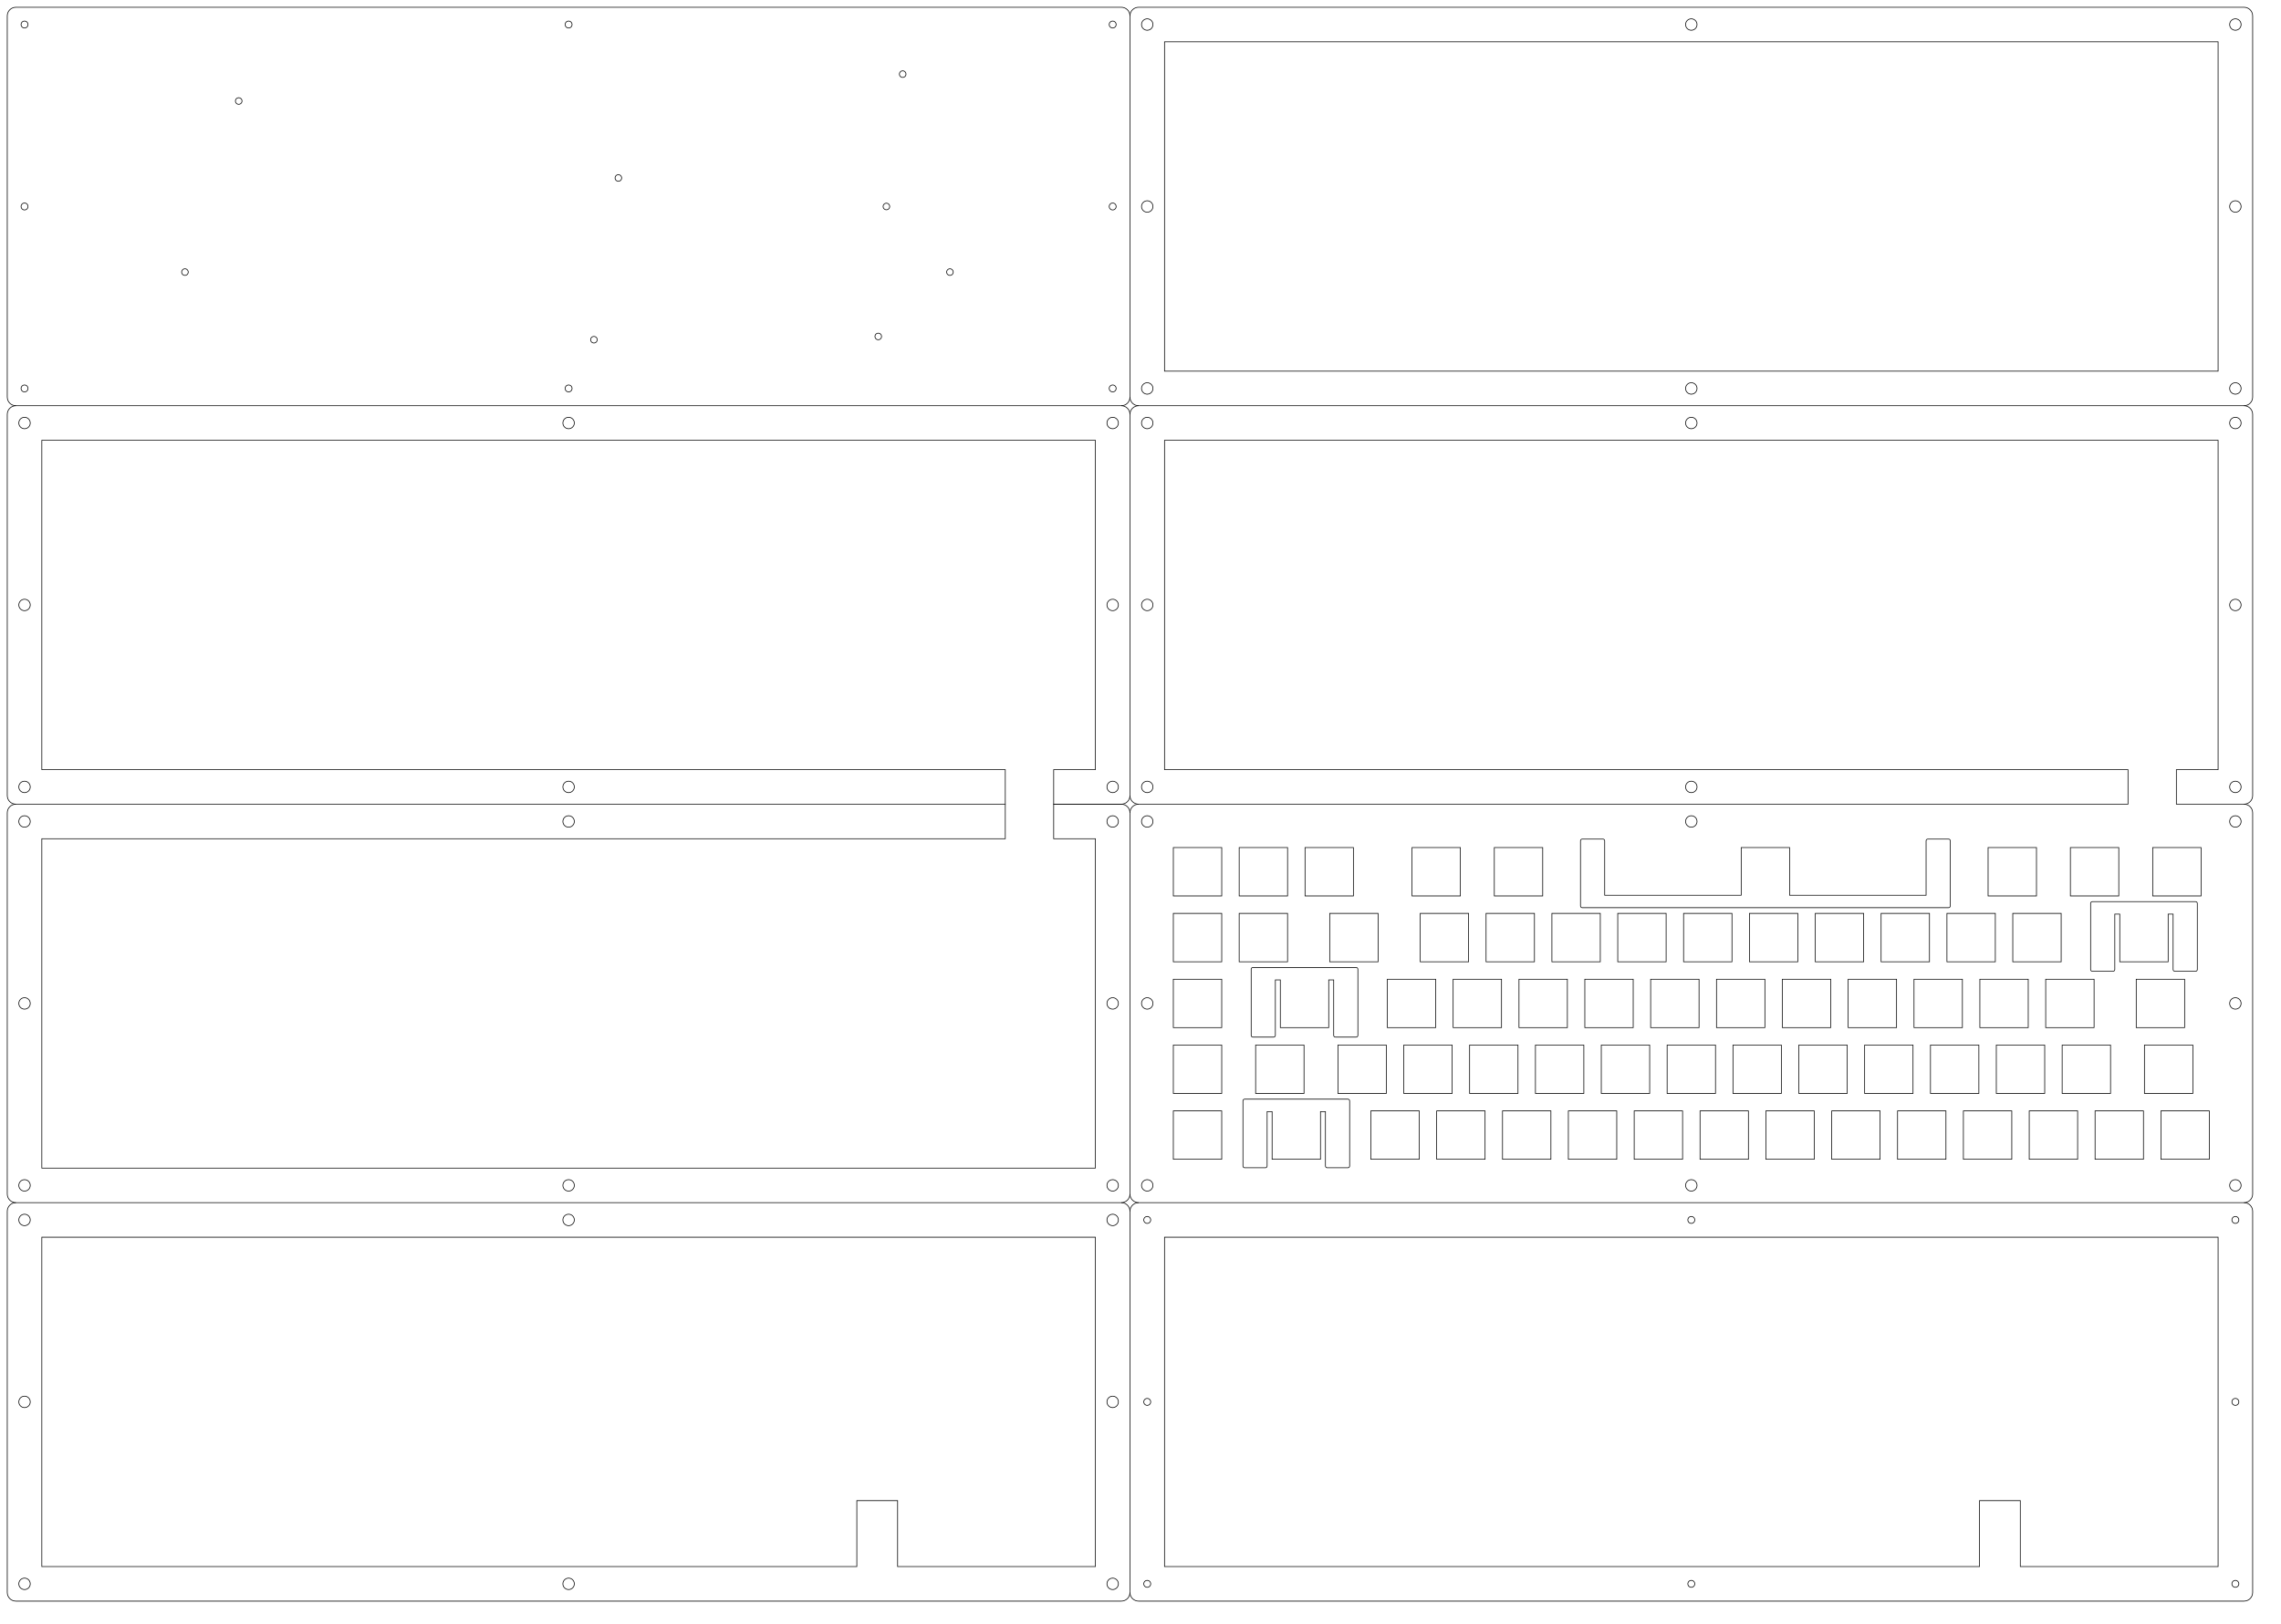<?xml version="1.0" encoding="UTF-8" standalone="no"?>
<svg
   xmlns:dc="http://purl.org/dc/elements/1.1/"
   xmlns:cc="http://creativecommons.org/ns#"
   xmlns:rdf="http://www.w3.org/1999/02/22-rdf-syntax-ns#"
   xmlns:svg="http://www.w3.org/2000/svg"
   xmlns="http://www.w3.org/2000/svg"
   xmlns:sodipodi="http://sodipodi.sourceforge.net/DTD/sodipodi-0.dtd"
   xmlns:inkscape="http://www.inkscape.org/namespaces/inkscape"
   width="660mm"
   height="470mm"
   viewBox="0 0 660 470"
   version="1.1"
   id="svg8"
   inkscape:version="1.0.1 (0767f8302a, 2020-10-17)"
   sodipodi:docname="order.svg">
  <defs
     id="defs2" />
  <sodipodi:namedview
     id="base"
     pagecolor="#ffffff"
     bordercolor="#666666"
     borderopacity="1.0"
     inkscape:pageopacity="0.0"
     inkscape:pageshadow="2"
     inkscape:zoom="10.585238"
     inkscape:cx="1751.4552"
     inkscape:cy="947.56557"
     inkscape:document-units="mm"
     inkscape:current-layer="svgGroup"
     inkscape:document-rotation="0"
     showgrid="false"
     inkscape:window-width="1920"
     inkscape:window-height="1012"
     inkscape:window-x="0"
     inkscape:window-y="40"
     inkscape:window-maximized="1"
     inkscape:snap-smooth-nodes="true"
     inkscape:snap-intersection-paths="false"
     inkscape:object-paths="false"
     inkscape:snap-nodes="true"
     inkscape:snap-object-midpoints="true" />
  <g
     inkscape:label="bottom"
     inkscape:groupmode="layer"
     id="layer1"
     style="display:inline">
    <g
       id="g88"
       style="display:inline">
      <g
         id="g997"
         inkscape:label="case_holes_1.9-10"
         style="display:inline">
        <path
           id="circle981"
           style="fill:none;stroke:#000000;stroke-width:0.2;stroke-miterlimit:4;stroke-dasharray:none"
           d="m 8.1,59.75 a 1,1 0 0 1 -1,1 1,1 0 0 1 -1,-1 1,1 0 0 1 1,-1 1,1 0 0 1 1,1 z" />
        <path
           id="circle983"
           style="fill:none;stroke:#000000;stroke-width:0.2;stroke-miterlimit:4;stroke-dasharray:none"
           d="m 8.1,7.1 a 1,1 0 0 1 -1,1 1,1 0 0 1 -1,-1 1,1 0 0 1 1,-1 1,1 0 0 1 1,1 z" />
        <path
           id="circle985"
           style="fill:none;stroke:#000000;stroke-width:0.2;stroke-miterlimit:4;stroke-dasharray:none"
           d="m 165.525,7.1 a 1,1 0 0 1 -1,1 1,1 0 0 1 -1,-1 1,1 0 0 1 1,-1 1,1 0 0 1 1,1 z" />
        <path
           id="circle987"
           style="fill:none;stroke:#000000;stroke-width:0.2;stroke-miterlimit:4;stroke-dasharray:none"
           d="m 322.95,7.1 a 1,1 0 0 1 -1,1 1,1 0 0 1 -1,-1 1,1 0 0 1 1,-1 1,1 0 0 1 1,1 z" />
        <path
           id="circle989"
           style="fill:none;stroke:#000000;stroke-width:0.2;stroke-miterlimit:4;stroke-dasharray:none"
           d="m 322.95,59.75 a 1,1 0 0 1 -1,1 1,1 0 0 1 -1,-1 1,1 0 0 1 1,-1 1,1 0 0 1 1,1 z" />
        <path
           id="circle991"
           style="fill:none;stroke:#000000;stroke-width:0.2;stroke-miterlimit:4;stroke-dasharray:none"
           d="m 322.95,112.4 a 1,1 0 0 1 -1,1 1,1 0 0 1 -1,-1 1,1 0 0 1 1,-1 1,1 0 0 1 1,1 z" />
        <path
           id="circle993"
           style="fill:none;stroke:#000000;stroke-width:0.2;stroke-miterlimit:4;stroke-dasharray:none"
           d="m 165.525,112.4 a 1,1 0 0 1 -1,1 1,1 0 0 1 -1,-1 1,1 0 0 1 1,-1 1,1 0 0 1 1,1 z" />
        <path
           id="circle995"
           style="fill:none;stroke:#000000;stroke-width:0.2;stroke-miterlimit:4;stroke-dasharray:none"
           d="m 8.1,112.4 a 1,1 0 0 1 -1,1 1,1 0 0 1 -1,-1 1,1 0 0 1 1,-1 1,1 0 0 1 1,1 z" />
      </g>
      <path
         id="rect908"
         style="display:inline;fill:none;stroke:#000000;stroke-width:0.2;stroke-miterlimit:4;stroke-dasharray:none"
         inkscape:label="outer"
         d="M 4.6,2.1 H 324.45 c 1.385,0 2.5,1.115 2.5,2.5 V 114.9 c 0,1.385 -1.115,2.5 -2.5,2.5 H 4.6 c -1.385,0 -2.5,-1.115 -2.5,-2.5 V 4.6 c 0,-1.385 1.115,-2.5 2.5,-2.5 z" />
      <g
         id="layer3"
         inkscape:label="pcb_holders"
         style="display:inline">
        <path
           id="path1036"
           style="fill:none;stroke:#000000;stroke-width:0.2;stroke-miterlimit:4;stroke-dasharray:none"
           d="m 172.801,98.301 a 0.95,0.95 0 0 1 -0.95,0.95 0.95,0.95 0 0 1 -0.95,-0.95 0.95,0.95 0 0 1 0.95,-0.95 0.95,0.95 0 0 1 0.95,0.95 z" />
        <path
           id="circle1038"
           style="fill:none;stroke:#000000;stroke-width:0.2;stroke-miterlimit:4;stroke-dasharray:none"
           d="m 255.072,97.358 a 0.95,0.95 0 0 1 -0.95,0.95 0.95,0.95 0 0 1 -0.95,-0.95 0.95,0.95 0 0 1 0.95,-0.95 0.95,0.95 0 0 1 0.95,0.95 z" />
        <path
           id="circle1040"
           style="fill:none;stroke:#000000;stroke-width:0.2;stroke-miterlimit:4;stroke-dasharray:none"
           d="m 275.817,78.735 a 0.95,0.95 0 0 1 -0.95,0.95 0.95,0.95 0 0 1 -0.95,-0.95 0.95,0.95 0 0 1 0.95,-0.95 0.95,0.95 0 0 1 0.95,0.95 z" />
        <path
           id="circle1042"
           style="fill:none;stroke:#000000;stroke-width:0.2;stroke-miterlimit:4;stroke-dasharray:none"
           d="m 54.462,78.735 a 0.95,0.95 0 0 1 -0.95,0.95 0.95,0.95 0 0 1 -0.95,-0.95 0.95,0.95 0 0 1 0.95,-0.95 0.95,0.95 0 0 1 0.95,0.95 z" />
        <path
           id="circle1044"
           style="fill:none;stroke:#000000;stroke-width:0.2;stroke-miterlimit:4;stroke-dasharray:none"
           d="m 262.144,21.452 a 0.95,0.95 0 0 1 -0.95,0.95 0.95,0.95 0 0 1 -0.95,-0.95 0.95,0.95 0 0 1 0.95,-0.95 0.95,0.95 0 0 1 0.95,0.95 z" />
        <path
           id="circle1046"
           style="fill:none;stroke:#000000;stroke-width:0.2;stroke-miterlimit:4;stroke-dasharray:none"
           d="m 257.429,59.75 a 0.95,0.95 0 0 1 -0.95,0.95 0.95,0.95 0 0 1 -0.95,-0.95 0.95,0.95 0 0 1 0.95,-0.95 0.95,0.95 0 0 1 0.95,0.95 z" />
        <path
           id="circle1048"
           style="fill:none;stroke:#000000;stroke-width:0.2;stroke-miterlimit:4;stroke-dasharray:none"
           d="m 179.873,51.499 a 0.95,0.95 0 0 1 -0.95,0.95 0.95,0.95 0 0 1 -0.95,-0.95 0.95,0.95 0 0 1 0.95,-0.95 0.95,0.95 0 0 1 0.95,0.95 z" />
        <path
           id="circle1050"
           style="fill:none;stroke:#000000;stroke-width:0.2;stroke-miterlimit:4;stroke-dasharray:none"
           d="m 70.02,29.231 a 0.95,0.95 0 0 1 -0.95,0.95 0.95,0.95 0 0 1 -0.95,-0.95 0.95,0.95 0 0 1 0.95,-0.95 0.95,0.95 0 0 1 0.95,0.95 z" />
      </g>
    </g>
  </g>
  <g
     inkscape:groupmode="layer"
     id="layer2"
     inkscape:label="closed"
     style="display:inline">
    <g
       id="g256"
       transform="translate(324.85)"
       style="display:inline">
      <path
         id="rect77"
         style="display:inline;fill:none;stroke:#000000;stroke-width:0.2;stroke-miterlimit:4;stroke-dasharray:none"
         inkscape:label="inner_closed_layer"
         d="m 12.1,12.1 h 304.85 v 95.3 H 12.1 Z" />
      <g
         id="g1015"
         inkscape:label="case_holes_3-10"
         style="display:inline">
        <path
           id="circle999"
           style="fill:none;stroke:#000000;stroke-width:0.2;stroke-miterlimit:4;stroke-dasharray:none"
           d="m 8.75,59.75 a 1.65,1.65 0 0 1 -1.65,1.65 1.65,1.65 0 0 1 -1.65,-1.65 1.65,1.65 0 0 1 1.65,-1.65 1.65,1.65 0 0 1 1.65,1.65 z" />
        <path
           id="circle1001"
           style="fill:none;stroke:#000000;stroke-width:0.2;stroke-miterlimit:4;stroke-dasharray:none"
           d="m 8.75,7.1 a 1.65,1.65 0 0 1 -1.65,1.65 1.65,1.65 0 0 1 -1.65,-1.65 1.65,1.65 0 0 1 1.65,-1.65 1.65,1.65 0 0 1 1.65,1.65 z" />
        <path
           id="circle1003"
           style="fill:none;stroke:#000000;stroke-width:0.2;stroke-miterlimit:4;stroke-dasharray:none"
           d="m 166.175,7.1 a 1.65,1.65 0 0 1 -1.65,1.65 1.65,1.65 0 0 1 -1.65,-1.65 1.65,1.65 0 0 1 1.65,-1.65 1.65,1.65 0 0 1 1.65,1.65 z" />
        <path
           id="circle1005"
           style="fill:none;stroke:#000000;stroke-width:0.2;stroke-miterlimit:4;stroke-dasharray:none"
           d="m 323.6,7.1 a 1.65,1.65 0 0 1 -1.65,1.65 1.65,1.65 0 0 1 -1.65,-1.65 1.65,1.65 0 0 1 1.65,-1.65 1.65,1.65 0 0 1 1.65,1.65 z" />
        <path
           id="circle1007"
           style="fill:none;stroke:#000000;stroke-width:0.2;stroke-miterlimit:4;stroke-dasharray:none"
           d="m 323.6,59.75 a 1.65,1.65 0 0 1 -1.65,1.65 1.65,1.65 0 0 1 -1.65,-1.65 1.65,1.65 0 0 1 1.65,-1.65 1.65,1.65 0 0 1 1.65,1.65 z" />
        <path
           id="circle1009"
           style="fill:none;stroke:#000000;stroke-width:0.2;stroke-miterlimit:4;stroke-dasharray:none"
           d="m 323.6,112.4 a 1.65,1.65 0 0 1 -1.65,1.65 1.65,1.65 0 0 1 -1.65,-1.65 1.65,1.65 0 0 1 1.65,-1.65 1.65,1.65 0 0 1 1.65,1.65 z" />
        <path
           id="circle1011"
           style="fill:none;stroke:#000000;stroke-width:0.2;stroke-miterlimit:4;stroke-dasharray:none"
           d="m 166.175,112.4 a 1.65,1.65 0 0 1 -1.65,1.65 1.65,1.65 0 0 1 -1.65,-1.65 1.65,1.65 0 0 1 1.65,-1.65 1.65,1.65 0 0 1 1.65,1.65 z" />
        <path
           id="circle1013"
           style="fill:none;stroke:#000000;stroke-width:0.2;stroke-miterlimit:4;stroke-dasharray:none"
           d="m 8.75,112.4 a 1.65,1.65 0 0 1 -1.65,1.65 1.65,1.65 0 0 1 -1.65,-1.65 1.65,1.65 0 0 1 1.65,-1.65 1.65,1.65 0 0 1 1.65,1.65 z" />
      </g>
      <path
         id="rect908-3"
         style="display:inline;fill:none;stroke:#000000;stroke-width:0.2;stroke-miterlimit:4;stroke-dasharray:none"
         inkscape:label="outer"
         d="m 2.1,4.6 c 0,-1.385 1.115,-2.5 2.5,-2.5 H 324.45 c 1.385,0 2.5,1.115 2.5,2.5 V 114.9 c 0,1.385 -1.115,2.5 -2.5,2.5 H 4.6 c -1.385,0 -2.5,-1.115 -2.5,-2.5"
         sodipodi:nodetypes="cssssssc" />
    </g>
  </g>
  <g
     inkscape:groupmode="layer"
     id="layer4"
     inkscape:label="open1"
     style="display:inline">
    <g
       id="g301"
       transform="rotate(180,164.525,117.4)"
       style="display:inline">
      <g
         id="g1015-6"
         inkscape:label="case_holes_3-10"
         style="display:inline">
        <path
           id="circle999-7"
           style="fill:none;stroke:#000000;stroke-width:0.2;stroke-miterlimit:4;stroke-dasharray:none"
           d="m 8.75,59.75 a 1.65,1.65 0 0 1 -1.65,1.65 1.65,1.65 0 0 1 -1.65,-1.65 1.65,1.65 0 0 1 1.65,-1.65 1.65,1.65 0 0 1 1.65,1.65 z" />
        <path
           id="circle1001-5"
           style="fill:none;stroke:#000000;stroke-width:0.2;stroke-miterlimit:4;stroke-dasharray:none"
           d="m 8.75,7.1 a 1.65,1.65 0 0 1 -1.65,1.65 1.65,1.65 0 0 1 -1.65,-1.65 1.65,1.65 0 0 1 1.65,-1.65 1.65,1.65 0 0 1 1.65,1.65 z" />
        <path
           id="circle1003-3"
           style="fill:none;stroke:#000000;stroke-width:0.2;stroke-miterlimit:4;stroke-dasharray:none"
           d="m 166.175,7.1 a 1.65,1.65 0 0 1 -1.65,1.65 1.65,1.65 0 0 1 -1.65,-1.65 1.65,1.65 0 0 1 1.65,-1.65 1.65,1.65 0 0 1 1.65,1.65 z" />
        <path
           id="circle1005-5"
           style="fill:none;stroke:#000000;stroke-width:0.2;stroke-miterlimit:4;stroke-dasharray:none"
           d="m 323.6,7.1 a 1.65,1.65 0 0 1 -1.65,1.65 1.65,1.65 0 0 1 -1.65,-1.65 1.65,1.65 0 0 1 1.65,-1.65 1.65,1.65 0 0 1 1.65,1.65 z" />
        <path
           id="circle1007-6"
           style="fill:none;stroke:#000000;stroke-width:0.2;stroke-miterlimit:4;stroke-dasharray:none"
           d="m 323.6,59.75 a 1.65,1.65 0 0 1 -1.65,1.65 1.65,1.65 0 0 1 -1.65,-1.65 1.65,1.65 0 0 1 1.65,-1.65 1.65,1.65 0 0 1 1.65,1.65 z" />
        <path
           id="circle1009-2"
           style="fill:none;stroke:#000000;stroke-width:0.2;stroke-miterlimit:4;stroke-dasharray:none"
           d="m 323.6,112.4 a 1.65,1.65 0 0 1 -1.65,1.65 1.65,1.65 0 0 1 -1.65,-1.65 1.65,1.65 0 0 1 1.65,-1.65 1.65,1.65 0 0 1 1.65,1.65 z" />
        <path
           id="circle1011-9"
           style="fill:none;stroke:#000000;stroke-width:0.2;stroke-miterlimit:4;stroke-dasharray:none"
           d="m 166.175,112.4 a 1.65,1.65 0 0 1 -1.65,1.65 1.65,1.65 0 0 1 -1.65,-1.65 1.65,1.65 0 0 1 1.65,-1.65 1.65,1.65 0 0 1 1.65,1.65 z" />
        <path
           id="circle1013-1"
           style="fill:none;stroke:#000000;stroke-width:0.2;stroke-miterlimit:4;stroke-dasharray:none"
           d="m 8.75,112.4 a 1.65,1.65 0 0 1 -1.65,1.65 1.65,1.65 0 0 1 -1.65,-1.65 1.65,1.65 0 0 1 1.65,-1.65 1.65,1.65 0 0 1 1.65,1.65 z" />
      </g>
      <path
         id="rect131"
         style="display:inline;fill:none;stroke:#000000;stroke-width:0.2;stroke-miterlimit:4;stroke-dasharray:none"
         inkscape:label="open_layer"
         d="m 324.45,117.4 c 1.385,0 2.5,-1.115 2.5,-2.5 V 4.6 c 0,-1.385 -1.115,-2.5 -2.5,-2.5 H 38.172 V 12.1 h 278.778 v 95.3 H 12.1 V 12.1 H 24.172 V 2.1 H 4.6 c -1.385,0 -2.5,1.115 -2.5,2.5 V 114.9 c 0,1.385 1.115,2.5 2.5,2.5"
         sodipodi:nodetypes="csssccccccccsssc" />
    </g>
  </g>
  <g
     inkscape:groupmode="layer"
     id="g325"
     inkscape:label="open2"
     style="display:inline">
    <g
       id="g323"
       transform="rotate(180,326.95,117.4)">
      <g
         id="g319"
         inkscape:label="case_holes_3-10"
         style="display:inline">
        <path
           id="path303"
           style="fill:none;stroke:#000000;stroke-width:0.2;stroke-miterlimit:4;stroke-dasharray:none"
           d="m 8.75,59.75 a 1.65,1.65 0 0 1 -1.65,1.65 1.65,1.65 0 0 1 -1.65,-1.65 1.65,1.65 0 0 1 1.65,-1.65 1.65,1.65 0 0 1 1.65,1.65 z" />
        <path
           id="path305"
           style="fill:none;stroke:#000000;stroke-width:0.2;stroke-miterlimit:4;stroke-dasharray:none"
           d="m 8.75,7.1 a 1.65,1.65 0 0 1 -1.65,1.65 1.65,1.65 0 0 1 -1.65,-1.65 1.65,1.65 0 0 1 1.65,-1.65 1.65,1.65 0 0 1 1.65,1.65 z" />
        <path
           id="path307"
           style="fill:none;stroke:#000000;stroke-width:0.2;stroke-miterlimit:4;stroke-dasharray:none"
           d="m 166.175,7.1 a 1.65,1.65 0 0 1 -1.65,1.65 1.65,1.65 0 0 1 -1.65,-1.65 1.65,1.65 0 0 1 1.65,-1.65 1.65,1.65 0 0 1 1.65,1.65 z" />
        <path
           id="path309"
           style="fill:none;stroke:#000000;stroke-width:0.2;stroke-miterlimit:4;stroke-dasharray:none"
           d="m 323.6,7.1 a 1.65,1.65 0 0 1 -1.65,1.65 1.65,1.65 0 0 1 -1.65,-1.65 1.65,1.65 0 0 1 1.65,-1.65 1.65,1.65 0 0 1 1.65,1.65 z" />
        <path
           id="path311"
           style="fill:none;stroke:#000000;stroke-width:0.2;stroke-miterlimit:4;stroke-dasharray:none"
           d="m 323.6,59.75 a 1.65,1.65 0 0 1 -1.65,1.65 1.65,1.65 0 0 1 -1.65,-1.65 1.65,1.65 0 0 1 1.65,-1.65 1.65,1.65 0 0 1 1.65,1.65 z" />
        <path
           id="path313"
           style="fill:none;stroke:#000000;stroke-width:0.2;stroke-miterlimit:4;stroke-dasharray:none"
           d="m 323.6,112.4 a 1.65,1.65 0 0 1 -1.65,1.65 1.65,1.65 0 0 1 -1.65,-1.65 1.65,1.65 0 0 1 1.65,-1.65 1.65,1.65 0 0 1 1.65,1.65 z" />
        <path
           id="path315"
           style="fill:none;stroke:#000000;stroke-width:0.2;stroke-miterlimit:4;stroke-dasharray:none"
           d="m 166.175,112.4 a 1.65,1.65 0 0 1 -1.65,1.65 1.65,1.65 0 0 1 -1.65,-1.65 1.65,1.65 0 0 1 1.65,-1.65 1.65,1.65 0 0 1 1.65,1.65 z" />
        <path
           id="path317"
           style="fill:none;stroke:#000000;stroke-width:0.2;stroke-miterlimit:4;stroke-dasharray:none"
           d="m 8.75,112.4 a 1.65,1.65 0 0 1 -1.65,1.65 1.65,1.65 0 0 1 -1.65,-1.65 1.65,1.65 0 0 1 1.65,-1.65 1.65,1.65 0 0 1 1.65,1.65 z" />
      </g>
      <path
         id="path321"
         style="display:inline;fill:none;stroke:#000000;stroke-width:0.2;stroke-miterlimit:4;stroke-dasharray:none"
         inkscape:label="open_layer"
         d="m 324.45,117.4 c 1.385,0 2.5,-1.115 2.5,-2.5 m 0,-110.3 c 0,-1.385 -1.115,-2.5 -2.5,-2.5 H 38.172 V 12.1 h 278.778 v 95.3 H 12.1 V 12.1 H 24.172 V 2.1 H 4.6 c -1.385,0 -2.5,1.115 -2.5,2.5 V 114.9 c 0,1.385 1.115,2.5 2.5,2.5"
         sodipodi:nodetypes="cccsccccccccsssc" />
    </g>
  </g>
  <g
     inkscape:groupmode="layer"
     id="g349"
     inkscape:label="open3"
     style="display:inline">
    <g
       id="g347"
       transform="matrix(-1,0,0,1,329.05,230.6)">
      <g
         id="g343"
         inkscape:label="case_holes_3-10"
         style="display:inline">
        <path
           id="path327"
           style="fill:none;stroke:#000000;stroke-width:0.2;stroke-miterlimit:4;stroke-dasharray:none"
           d="m 8.75,59.75 a 1.65,1.65 0 0 1 -1.65,1.65 1.65,1.65 0 0 1 -1.65,-1.65 1.65,1.65 0 0 1 1.65,-1.65 1.65,1.65 0 0 1 1.65,1.65 z" />
        <path
           id="path329"
           style="fill:none;stroke:#000000;stroke-width:0.2;stroke-miterlimit:4;stroke-dasharray:none"
           d="m 8.75,7.1 a 1.65,1.65 0 0 1 -1.65,1.65 1.65,1.65 0 0 1 -1.65,-1.65 1.65,1.65 0 0 1 1.65,-1.65 1.65,1.65 0 0 1 1.65,1.65 z" />
        <path
           id="path331"
           style="fill:none;stroke:#000000;stroke-width:0.2;stroke-miterlimit:4;stroke-dasharray:none"
           d="m 166.175,7.1 a 1.65,1.65 0 0 1 -1.65,1.65 1.65,1.65 0 0 1 -1.65,-1.65 1.65,1.65 0 0 1 1.65,-1.65 1.65,1.65 0 0 1 1.65,1.65 z" />
        <path
           id="path333"
           style="fill:none;stroke:#000000;stroke-width:0.2;stroke-miterlimit:4;stroke-dasharray:none"
           d="m 323.6,7.1 a 1.65,1.65 0 0 1 -1.65,1.65 1.65,1.65 0 0 1 -1.65,-1.65 1.65,1.65 0 0 1 1.65,-1.65 1.65,1.65 0 0 1 1.65,1.65 z" />
        <path
           id="path335"
           style="fill:none;stroke:#000000;stroke-width:0.2;stroke-miterlimit:4;stroke-dasharray:none"
           d="m 323.6,59.75 a 1.65,1.65 0 0 1 -1.65,1.65 1.65,1.65 0 0 1 -1.65,-1.65 1.65,1.65 0 0 1 1.65,-1.65 1.65,1.65 0 0 1 1.65,1.65 z" />
        <path
           id="path337"
           style="fill:none;stroke:#000000;stroke-width:0.2;stroke-miterlimit:4;stroke-dasharray:none"
           d="m 323.6,112.4 a 1.65,1.65 0 0 1 -1.65,1.65 1.65,1.65 0 0 1 -1.65,-1.65 1.65,1.65 0 0 1 1.65,-1.65 1.65,1.65 0 0 1 1.65,1.65 z" />
        <path
           id="path339"
           style="fill:none;stroke:#000000;stroke-width:0.2;stroke-miterlimit:4;stroke-dasharray:none"
           d="m 166.175,112.4 a 1.65,1.65 0 0 1 -1.65,1.65 1.65,1.65 0 0 1 -1.65,-1.65 1.65,1.65 0 0 1 1.65,-1.65 1.65,1.65 0 0 1 1.65,1.65 z" />
        <path
           id="path341"
           style="fill:none;stroke:#000000;stroke-width:0.2;stroke-miterlimit:4;stroke-dasharray:none"
           d="m 8.75,112.4 a 1.65,1.65 0 0 1 -1.65,1.65 1.65,1.65 0 0 1 -1.65,-1.65 1.65,1.65 0 0 1 1.65,-1.65 1.65,1.65 0 0 1 1.65,1.65 z" />
      </g>
      <path
         id="path345"
         style="display:inline;fill:none;stroke:#000000;stroke-width:0.2;stroke-miterlimit:4;stroke-dasharray:none"
         inkscape:label="open_layer"
         d="M 38.172,2.1 V 12.1 h 278.778 v 95.3 H 12.1 V 12.1 H 24.172 V 2.1 H 4.6 c -1.385,0 -2.5,1.115 -2.5,2.5 V 114.9 c 0,1.385 1.115,2.5 2.5,2.5 H 324.45 c 1.385,0 2.5,-1.115 2.5,-2.5 V 4.6 c 0,-1.385 -1.115,-2.5 -2.5,-2.5"
         sodipodi:nodetypes="ccccccccsssssssc" />
    </g>
  </g>
  <g
     inkscape:groupmode="layer"
     id="layer5"
     inkscape:label="switches"
     style="display:inline">
    <g
       id="g398"
       transform="rotate(180,326.95,175.05)">
      <g
         id="svgGroup"
         stroke-linecap="round"
         fill-rule="evenodd"
         font-size="12px"
         stroke="#000"
         stroke-width="0.25mm"
         fill="none"
         style="display:inline;fill:none;stroke:#000000;stroke-width:0.2;stroke-miterlimit:4;stroke-dasharray:none"
         transform="translate(14.525,11.901)">
        <path
           d="m 121.566,92.952 h 14 v -13.8 h 39.5 v 15.75 c 0,0.276 0.224,0.5 0.5,0.5 h 6 c 0.276,0 0.5,-0.224 0.5,-0.5 V 76.052 c 0,-0.276 -0.224,-0.5 -0.5,-0.5 h -3.5 -2.5 -94 -2.5 -3.5 c -0.276,0 -0.5,0.224 -0.5,0.5 v 18.85 c 0,0.276 0.224,0.5 0.5,0.5 h 6 c 0.276,0 0.5,-0.224 0.5,-0.5 V 79.152 h 39.5 z M 271.297,2.752 h -14 v 13.8 h -1.438 V 0.801 c 0,-0.276 -0.224,-0.5 -0.5,-0.5 h -6 c -0.276,0 -0.5,0.224 -0.5,0.5 V 19.652 c 0,0.276 0.224,0.5 0.5,0.5 h 3.5 2.5 17.876 2.5 3.5 c 0.276,0 0.5,-0.224 0.5,-0.5 V 0.801 c 0,-0.276 -0.224,-0.5 -0.5,-0.5 h -6 c -0.276,0 -0.5,0.224 -0.5,0.5 V 16.552 h -1.438 z m -2.381,38.1 h -14 v 13.8 h -1.438 v -16.05 c 0,-0.276 -0.224,-0.5 -0.5,-0.5 h -6 c -0.276,0 -0.5,0.224 -0.5,0.5 v 19.15 c 0,0.276 0.224,0.5 0.5,0.5 h 3.5 2.5 17.876 2.5 3.5 c 0.276,0 0.5,-0.224 0.5,-0.5 v -19.15 c 0,-0.276 -0.224,-0.5 -0.5,-0.5 h -6 c -0.276,0 -0.5,0.224 -0.5,0.5 v 16.05 h -1.438 z m -242.887,19.05 h -14 v 13.8 h -1.438 v -16.05 c 0,-0.276 -0.224,-0.5 -0.5,-0.5 h -6 c -0.276,0 -0.5,0.224 -0.5,0.5 v 19.15 c 0,0.276 0.224,0.5 0.5,0.5 h 3.5 2.5 17.876 2.5 3.5 c 0.276,0 0.5,-0.224 0.5,-0.5 v -19.15 c 0,-0.276 -0.224,-0.5 -0.5,-0.5 h -6 c -0.276,0 -0.5,0.224 -0.5,0.5 v 16.05 h -1.438 z M 0.122,16.752 H 14.122 v -14 H 0.122 Z m 19.05,0 h 14 v -14 h -14 z m 19.05,0 h 14 v -14 h -14 z m 19.05,0 h 14 v -14 h -14 z m 19.05,0 h 14 v -14 h -14 z m 19.05,0 h 14 v -14 h -14 z m 19.05,0 h 14 v -14 h -14 z m 19.05,0 h 14 v -14 h -14 z m 19.05,0 h 14 v -14 h -14 z m 19.05,0 h 14 v -14 h -14 z m 19.05,0 h 14 v -14 h -14 z m 19.05,0 h 14 v -14 h -14 z m 19.05,0 h 14 v -14 h -14 z m 57.15,0 h 14 v -14 h -14 z M 4.885,35.802 h 14 v -14 h -14 z m 23.812,0 h 14 v -14 h -14 z m 19.05,0 h 14 v -14 h -14 z m 19.05,0 h 14 v -14 h -14 z m 19.05,0 h 14 v -14 h -14 z m 19.05,0 h 14 v -14 h -14 z m 19.05,0 h 14 v -14 h -14 z m 19.05,0 h 14 v -14 h -14 z m 19.05,0 h 14 v -14 h -14 z m 19.05,0 h 14 v -14 h -14 z m 19.05,0 h 14 v -14 h -14 z m 19.05,0 h 14 v -14 h -14 z m 19.05,0 h 14 v -14 h -14 z m 23.812,0 h 14 v -14 h -14 z m 23.812,0 h 14 v -14 h -14 z M 7.266,54.852 h 14 v -14 h -14 z m 26.194,0 h 14 v -14 h -14 z m 19.05,0 h 14 v -14 h -14 z m 19.05,0 h 14 v -14 h -14 z m 19.05,0 h 14 v -14 h -14 z m 19.05,0 h 14 v -14 h -14 z m 19.05,0 h 14 v -14 h -14 z m 19.05,0 h 14 v -14 h -14 z m 19.05,0 h 14 v -14 h -14 z m 19.05,0 h 14 v -14 h -14 z m 19.05,0 h 14 v -14 h -14 z m 19.05,0 h 14 v -14 h -14 z m 61.913,0 h 14 v -14 h -14 z M 42.984,73.902 h 14 v -14 h -14 z m 19.05,0 h 14 v -14 h -14 z m 19.05,0 h 14 v -14 h -14 z m 19.05,0 h 14 v -14 h -14 z m 19.05,0 h 14 v -14 h -14 z m 19.05,0 h 14 v -14 h -14 z m 19.05,0 h 14 v -14 h -14 z m 19.05,0 h 14 v -14 h -14 z m 19.05,0 h 14 v -14 h -14 z m 19.05,0 h 14 v -14 h -14 z m 26.194,0 h 14 v -14 h -14 z m 26.194,0 h 14 v -14 h -14 z m 19.05,0 h 14 v -14 h -14 z M 2.503,92.952 h 14 v -14 h -14 z m 23.812,0 h 14 v -14 h -14 z m 23.812,0 h 14 v -14 h -14 z m 142.875,0 h 14 v -14 h -14 z m 23.812,0 h 14 v -14 h -14 z m 30.956,-3.23e-4 h 14 v -14 h -14 z M 266.822,92.952 h 14 v -14 h -14 z m 19.05,0 h 14 v -14 h -14 z"
           vector-effect="non-scaling-stroke"
           id="path21"
           sodipodi:nodetypes="ccccssssssccccsssssscccccccssssssccccsssssscccccccssssssccccsssssscccccccssssssccccsssssscccccccccccccccccccccccccccccccccccccccccccccccccccccccccccccccccccccccccccccccccccccccccccccccccccccccccccccccccccccccccccccccccccccccccccccccccccccccccccccccccccccccccccccccccccccccccccccccccccccccccccccccccccccccccccccccccccccccccccccccccccccccccccccccccccccccccccccccccccccccccccccccccccccccccccccccccccccccccccccc"
           style="display:inline;stroke-width:0.2;stroke-miterlimit:4;stroke-dasharray:none;stroke:#000000;stroke-opacity:1" />
      </g>
      <g
         id="g1015-2"
         inkscape:label="case_holes_3-10"
         style="display:inline">
        <path
           id="circle999-70"
           style="fill:none;stroke:#000000;stroke-width:0.2;stroke-miterlimit:4;stroke-dasharray:none"
           d="m 8.75,59.75 a 1.65,1.65 0 0 1 -1.65,1.65 1.65,1.65 0 0 1 -1.65,-1.65 1.65,1.65 0 0 1 1.65,-1.65 1.65,1.65 0 0 1 1.65,1.65 z" />
        <path
           id="circle1001-9"
           style="fill:none;stroke:#000000;stroke-width:0.2;stroke-miterlimit:4;stroke-dasharray:none"
           d="m 8.75,7.1 a 1.65,1.65 0 0 1 -1.65,1.65 1.65,1.65 0 0 1 -1.65,-1.65 1.65,1.65 0 0 1 1.65,-1.65 1.65,1.65 0 0 1 1.65,1.65 z" />
        <path
           id="circle1003-36"
           style="fill:none;stroke:#000000;stroke-width:0.2;stroke-miterlimit:4;stroke-dasharray:none"
           d="m 166.175,7.1 a 1.65,1.65 0 0 1 -1.65,1.65 1.65,1.65 0 0 1 -1.65,-1.65 1.65,1.65 0 0 1 1.65,-1.65 1.65,1.65 0 0 1 1.65,1.65 z" />
        <path
           id="circle1005-0"
           style="fill:none;stroke:#000000;stroke-width:0.2;stroke-miterlimit:4;stroke-dasharray:none"
           d="m 323.6,7.1 a 1.65,1.65 0 0 1 -1.65,1.65 1.65,1.65 0 0 1 -1.65,-1.65 1.65,1.65 0 0 1 1.65,-1.65 1.65,1.65 0 0 1 1.65,1.65 z" />
        <path
           id="circle1007-62"
           style="fill:none;stroke:#000000;stroke-width:0.2;stroke-miterlimit:4;stroke-dasharray:none"
           d="m 323.6,59.75 a 1.65,1.65 0 0 1 -1.65,1.65 1.65,1.65 0 0 1 -1.65,-1.65 1.65,1.65 0 0 1 1.65,-1.65 1.65,1.65 0 0 1 1.65,1.65 z" />
        <path
           id="circle1009-6"
           style="fill:none;stroke:#000000;stroke-width:0.2;stroke-miterlimit:4;stroke-dasharray:none"
           d="m 323.6,112.4 a 1.65,1.65 0 0 1 -1.65,1.65 1.65,1.65 0 0 1 -1.65,-1.65 1.65,1.65 0 0 1 1.65,-1.65 1.65,1.65 0 0 1 1.65,1.65 z" />
        <path
           id="circle1011-1"
           style="fill:none;stroke:#000000;stroke-width:0.2;stroke-miterlimit:4;stroke-dasharray:none"
           d="m 166.175,112.4 a 1.65,1.65 0 0 1 -1.65,1.65 1.65,1.65 0 0 1 -1.65,-1.65 1.65,1.65 0 0 1 1.65,-1.65 1.65,1.65 0 0 1 1.65,1.65 z" />
        <path
           id="circle1013-8"
           style="fill:none;stroke:#000000;stroke-width:0.2;stroke-miterlimit:4;stroke-dasharray:none"
           d="m 8.75,112.4 a 1.65,1.65 0 0 1 -1.65,1.65 1.65,1.65 0 0 1 -1.65,-1.65 1.65,1.65 0 0 1 1.65,-1.65 1.65,1.65 0 0 1 1.65,1.65 z" />
      </g>
      <path
         id="rect908-7"
         style="display:inline;fill:none;stroke:#000000;stroke-width:0.2;stroke-miterlimit:4;stroke-dasharray:none"
         inkscape:label="outer"
         d="m 4.6,117.4 c -1.385,0 -2.5,-1.115 -2.5,-2.5 V 4.6 c 0,-1.385 1.115,-2.5 2.5,-2.5 H 324.45 c 1.385,0 2.5,1.115 2.5,2.5 m 0,110.3 c 0,1.385 -1.115,2.5 -2.5,2.5"
         sodipodi:nodetypes="cssssccc" />
    </g>
  </g>
  <g
     inkscape:groupmode="layer"
     id="layer6"
     inkscape:label="top1"
     style="display:inline">
    <g
       id="g489"
       inkscape:label="case_holes_3-10"
       style="display:inline"
       transform="translate(0,345.9)">
      <path
         id="path473"
         style="fill:none;stroke:#000000;stroke-width:0.2;stroke-miterlimit:4;stroke-dasharray:none"
         d="m 8.75,59.75 a 1.65,1.65 0 0 1 -1.65,1.65 1.65,1.65 0 0 1 -1.65,-1.65 1.65,1.65 0 0 1 1.65,-1.65 1.65,1.65 0 0 1 1.65,1.65 z" />
      <path
         id="path475"
         style="fill:none;stroke:#000000;stroke-width:0.2;stroke-miterlimit:4;stroke-dasharray:none"
         d="m 8.75,7.1 a 1.65,1.65 0 0 1 -1.65,1.65 1.65,1.65 0 0 1 -1.65,-1.65 1.65,1.65 0 0 1 1.65,-1.65 1.65,1.65 0 0 1 1.65,1.65 z" />
      <path
         id="path477"
         style="fill:none;stroke:#000000;stroke-width:0.2;stroke-miterlimit:4;stroke-dasharray:none"
         d="m 166.175,7.1 a 1.65,1.65 0 0 1 -1.65,1.65 1.65,1.65 0 0 1 -1.65,-1.65 1.65,1.65 0 0 1 1.65,-1.65 1.65,1.65 0 0 1 1.65,1.65 z" />
      <path
         id="path479"
         style="fill:none;stroke:#000000;stroke-width:0.2;stroke-miterlimit:4;stroke-dasharray:none"
         d="m 323.6,7.1 a 1.65,1.65 0 0 1 -1.65,1.65 1.65,1.65 0 0 1 -1.65,-1.65 1.65,1.65 0 0 1 1.65,-1.65 1.65,1.65 0 0 1 1.65,1.65 z" />
      <path
         id="path481"
         style="fill:none;stroke:#000000;stroke-width:0.2;stroke-miterlimit:4;stroke-dasharray:none"
         d="m 323.6,59.75 a 1.65,1.65 0 0 1 -1.65,1.65 1.65,1.65 0 0 1 -1.65,-1.65 1.65,1.65 0 0 1 1.65,-1.65 1.65,1.65 0 0 1 1.65,1.65 z" />
      <path
         id="path483"
         style="fill:none;stroke:#000000;stroke-width:0.2;stroke-miterlimit:4;stroke-dasharray:none"
         d="m 323.6,112.4 a 1.65,1.65 0 0 1 -1.65,1.65 1.65,1.65 0 0 1 -1.65,-1.65 1.65,1.65 0 0 1 1.65,-1.65 1.65,1.65 0 0 1 1.65,1.65 z" />
      <path
         id="path485"
         style="fill:none;stroke:#000000;stroke-width:0.2;stroke-miterlimit:4;stroke-dasharray:none"
         d="m 166.175,112.4 a 1.65,1.65 0 0 1 -1.65,1.65 1.65,1.65 0 0 1 -1.65,-1.65 1.65,1.65 0 0 1 1.65,-1.65 1.65,1.65 0 0 1 1.65,1.65 z" />
      <path
         id="path487"
         style="display:inline;fill:none;stroke:#000000;stroke-width:0.2;stroke-miterlimit:4;stroke-dasharray:none"
         d="m 8.75,112.4 a 1.65,1.65 0 0 1 -1.65,1.65 1.65,1.65 0 0 1 -1.65,-1.65 1.65,1.65 0 0 1 1.65,-1.65 1.65,1.65 0 0 1 1.65,1.65 z" />
    </g>
    <g
       id="g445"
       transform="translate(1.014901e-7,345.9)">
      <path
         id="rect184"
         style="display:inline;fill:none;stroke:#000000;stroke-width:0.2;stroke-miterlimit:4;stroke-dasharray:none"
         inkscape:label="inner_top_layer"
         d="m 259.719,107.4 h 57.231 V 12.1 H 12.1 v 95.3 h 235.819 l 10e-6,-19.072 h 11.8 z"
         sodipodi:nodetypes="ccccccccc" />
      <path
         id="rect908-2"
         style="display:inline;fill:none;stroke:#000000;stroke-width:0.2;stroke-miterlimit:4;stroke-dasharray:none"
         inkscape:label="outer"
         d="m 324.45,2.1 c 1.385,0 2.5,1.115 2.5,2.5 V 114.9 c 0,1.385 -1.115,2.5 -2.5,2.5 H 4.6 c -1.385,0 -2.5,-1.115 -2.5,-2.5 V 4.6 c 0,-1.385 1.115,-2.5 2.5,-2.5"
         sodipodi:nodetypes="cssssssc" />
    </g>
  </g>
  <g
     inkscape:groupmode="layer"
     id="g471"
     inkscape:label="top2"
     style="display:inline">
    <g
       id="g469"
       transform="translate(324.85,345.9)">
      <path
         id="path447"
         style="display:inline;fill:none;stroke:#000000;stroke-width:0.2;stroke-miterlimit:4;stroke-dasharray:none"
         inkscape:label="inner_top_layer"
         d="m 259.719,107.4 h 57.231 V 12.1 H 12.1 v 95.3 h 235.819 l 10e-6,-19.072 h 11.8 z"
         sodipodi:nodetypes="ccccccccc" />
      <g
         id="g465"
         inkscape:label="case_holes_1.9-10"
         style="display:inline">
        <path
           id="path449"
           style="fill:none;stroke:#000000;stroke-width:0.2;stroke-miterlimit:4;stroke-dasharray:none"
           d="m 8.1,59.75 a 1,1 0 0 1 -1,1 1,1 0 0 1 -1,-1 1,1 0 0 1 1,-1 1,1 0 0 1 1,1 z" />
        <path
           id="path451"
           style="fill:none;stroke:#000000;stroke-width:0.2;stroke-miterlimit:4;stroke-dasharray:none"
           d="m 8.1,7.1 a 1,1 0 0 1 -1,1 1,1 0 0 1 -1,-1 1,1 0 0 1 1,-1 1,1 0 0 1 1,1 z" />
        <path
           id="path453"
           style="fill:none;stroke:#000000;stroke-width:0.2;stroke-miterlimit:4;stroke-dasharray:none"
           d="m 165.525,7.1 a 1,1 0 0 1 -1,1 1,1 0 0 1 -1,-1 1,1 0 0 1 1,-1 1,1 0 0 1 1,1 z" />
        <path
           id="path455"
           style="fill:none;stroke:#000000;stroke-width:0.2;stroke-miterlimit:4;stroke-dasharray:none"
           d="m 322.95,7.1 a 1,1 0 0 1 -1,1 1,1 0 0 1 -1,-1 1,1 0 0 1 1,-1 1,1 0 0 1 1,1 z" />
        <path
           id="path457"
           style="fill:none;stroke:#000000;stroke-width:0.2;stroke-miterlimit:4;stroke-dasharray:none"
           d="m 322.95,59.75 a 1,1 0 0 1 -1,1 1,1 0 0 1 -1,-1 1,1 0 0 1 1,-1 1,1 0 0 1 1,1 z" />
        <path
           id="path459"
           style="fill:none;stroke:#000000;stroke-width:0.2;stroke-miterlimit:4;stroke-dasharray:none"
           d="m 322.95,112.4 a 1,1 0 0 1 -1,1 1,1 0 0 1 -1,-1 1,1 0 0 1 1,-1 1,1 0 0 1 1,1 z" />
        <path
           id="path461"
           style="fill:none;stroke:#000000;stroke-width:0.2;stroke-miterlimit:4;stroke-dasharray:none"
           d="m 165.525,112.4 a 1,1 0 0 1 -1,1 1,1 0 0 1 -1,-1 1,1 0 0 1 1,-1 1,1 0 0 1 1,1 z" />
        <path
           id="path463"
           style="fill:none;stroke:#000000;stroke-width:0.2;stroke-miterlimit:4;stroke-dasharray:none"
           d="m 8.1,112.4 a 1,1 0 0 1 -1,1 1,1 0 0 1 -1,-1 1,1 0 0 1 1,-1 1,1 0 0 1 1,1 z" />
      </g>
      <path
         id="path467"
         style="display:inline;fill:none;stroke:#000000;stroke-width:0.2;stroke-miterlimit:4;stroke-dasharray:none"
         inkscape:label="outer"
         d="m 324.45,2.1 c 1.385,0 2.5,1.115 2.5,2.5 V 114.9 c 0,1.385 -1.115,2.5 -2.5,2.5 H 4.6 c -1.385,0 -2.5,-1.115 -2.5,-2.5 m 0,-110.3 c 0,-1.385 1.115,-2.5 2.5,-2.5"
         sodipodi:nodetypes="cssssccc" />
    </g>
  </g>
</svg>

